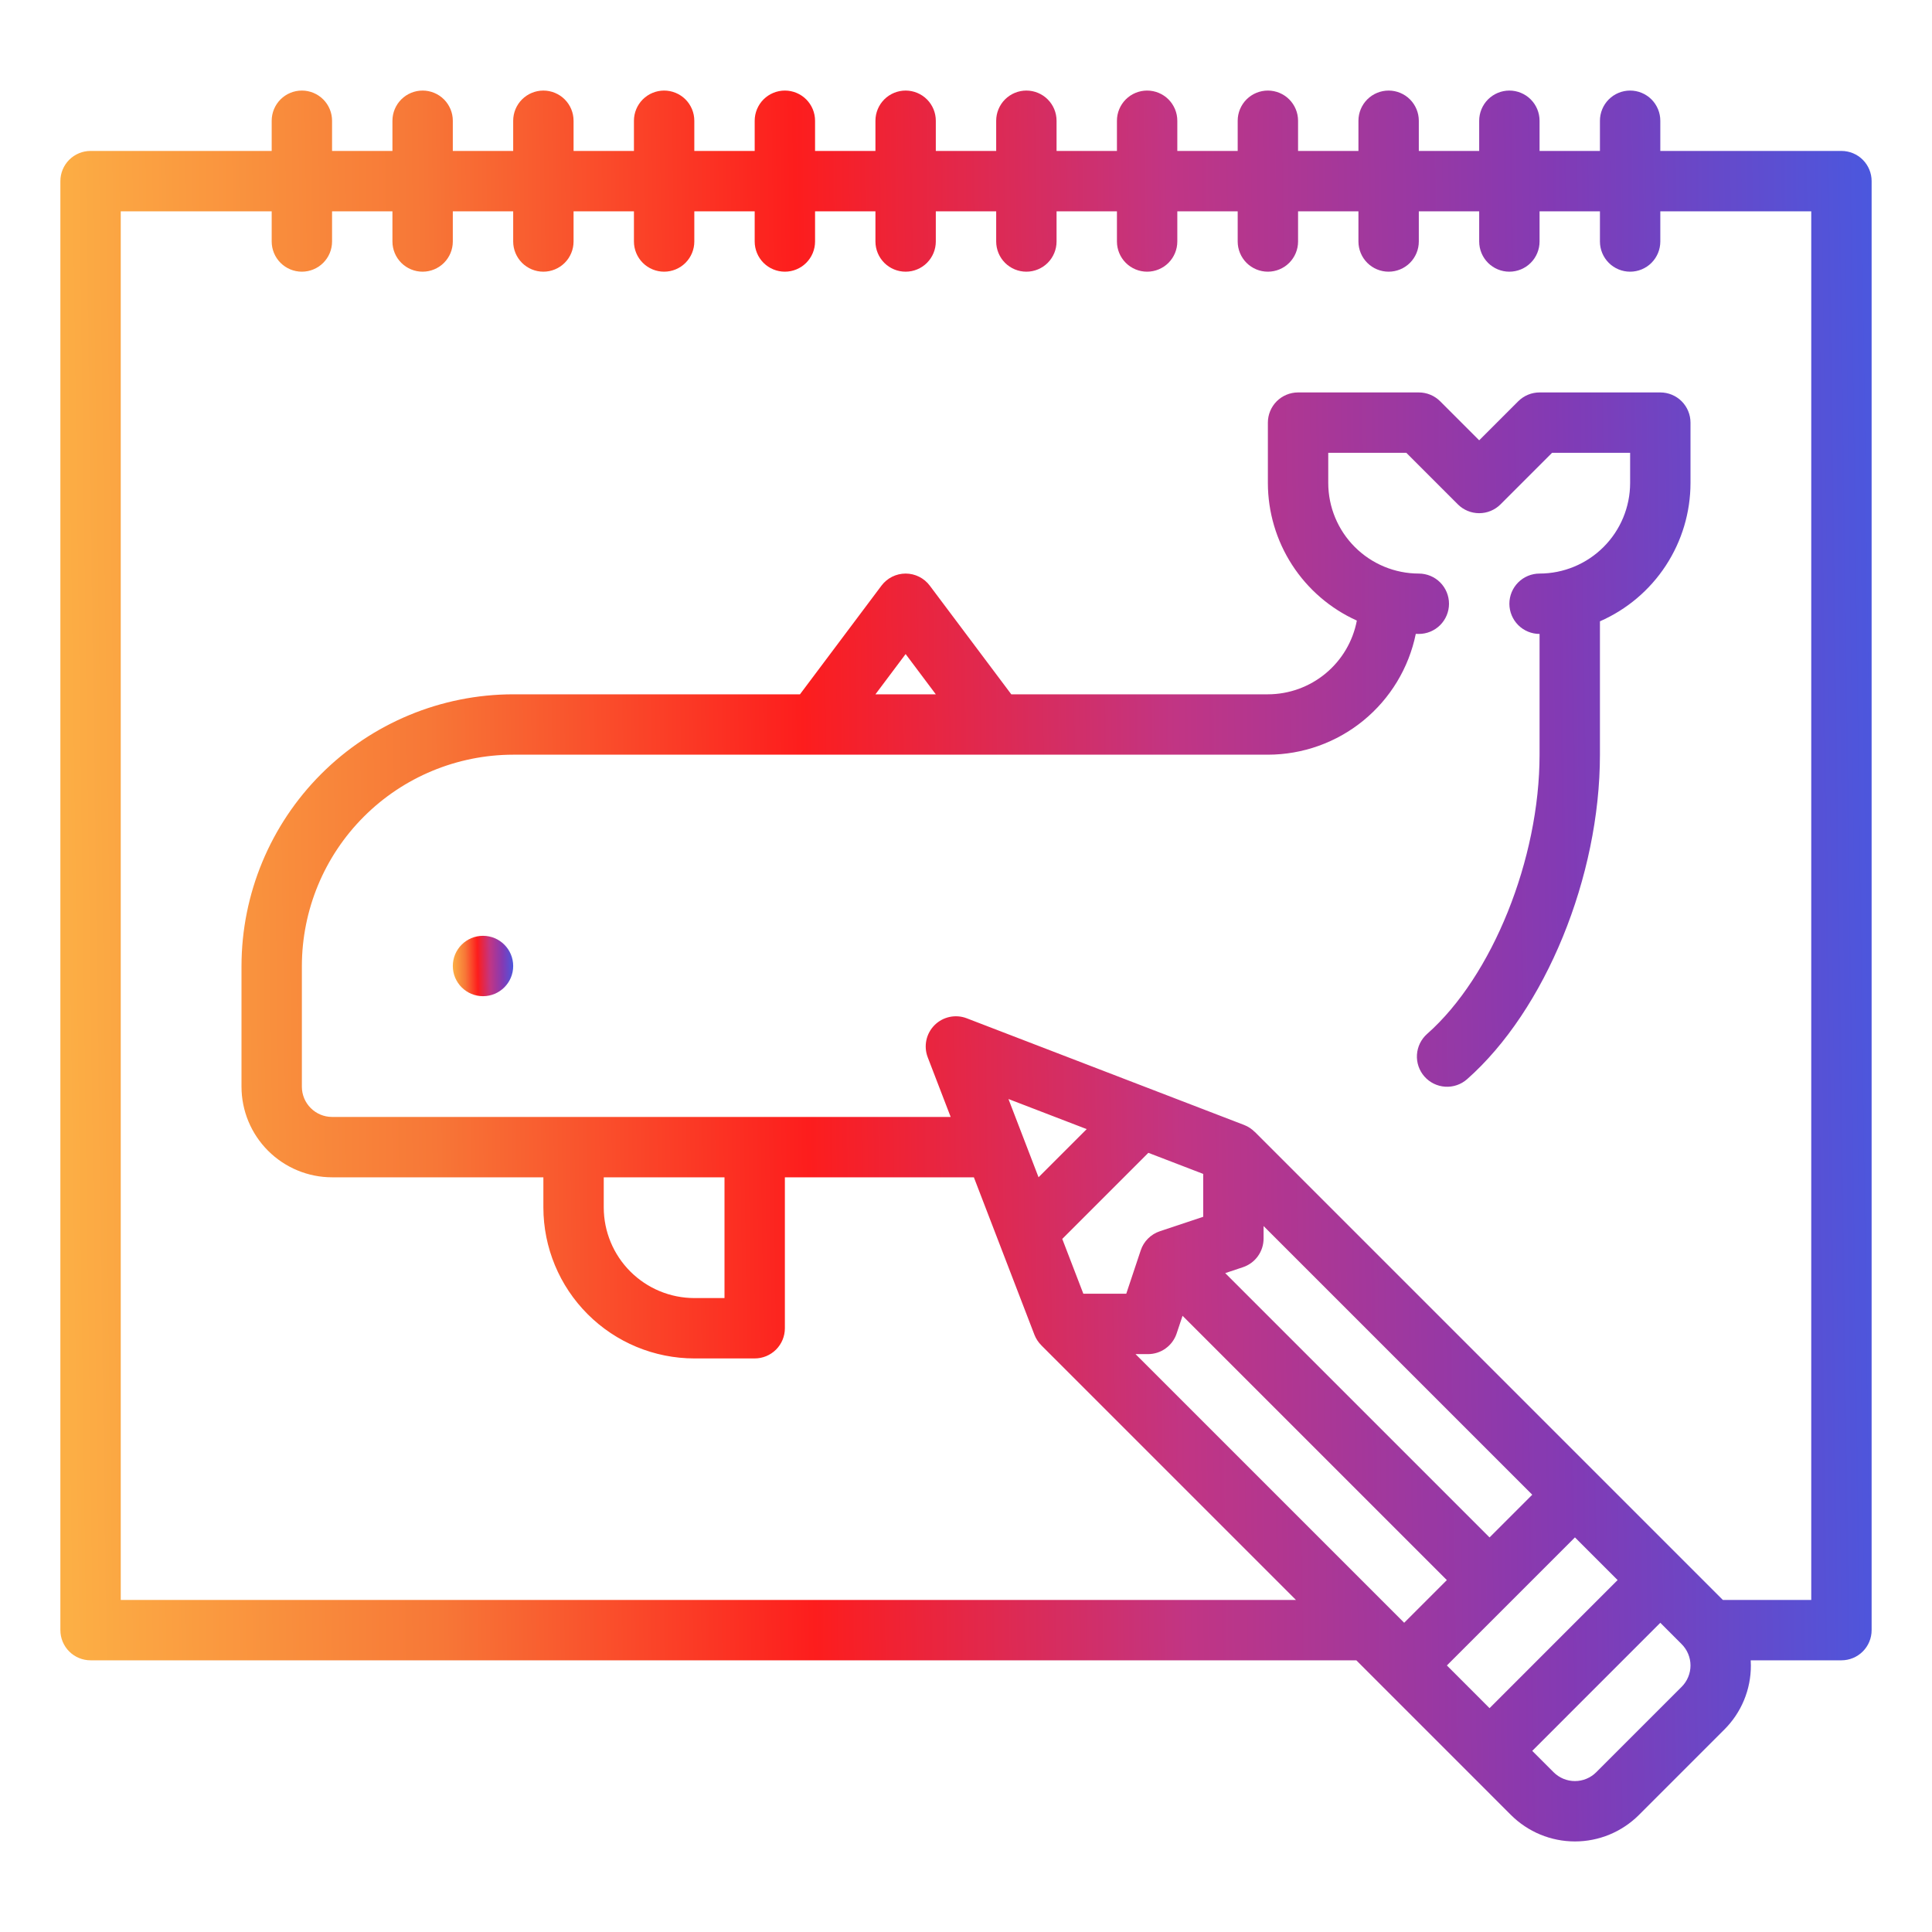 <svg width="80" height="80" viewBox="0 0 80 80" fill="none" xmlns="http://www.w3.org/2000/svg">
<path d="M76.25 6.25H68.75V5C68.75 4.668 68.618 4.351 68.384 4.116C68.15 3.882 67.832 3.75 67.5 3.75C67.168 3.75 66.85 3.882 66.616 4.116C66.382 4.351 66.25 4.668 66.25 5V6.25H63.75V5C63.75 4.668 63.618 4.351 63.384 4.116C63.15 3.882 62.831 3.75 62.5 3.75C62.169 3.75 61.85 3.882 61.616 4.116C61.382 4.351 61.25 4.668 61.25 5V6.25H58.75V5C58.75 4.668 58.618 4.351 58.384 4.116C58.15 3.882 57.831 3.75 57.5 3.75C57.169 3.75 56.85 3.882 56.616 4.116C56.382 4.351 56.25 4.668 56.25 5V6.25H53.75V5C53.75 4.668 53.618 4.351 53.384 4.116C53.15 3.882 52.831 3.75 52.5 3.75C52.169 3.75 51.85 3.882 51.616 4.116C51.382 4.351 51.25 4.668 51.25 5V6.25H48.75V5C48.75 4.668 48.618 4.351 48.384 4.116C48.15 3.882 47.831 3.75 47.5 3.75C47.169 3.75 46.85 3.882 46.616 4.116C46.382 4.351 46.25 4.668 46.25 5V6.25H43.75V5C43.75 4.668 43.618 4.351 43.384 4.116C43.15 3.882 42.831 3.75 42.5 3.75C42.169 3.75 41.85 3.882 41.616 4.116C41.382 4.351 41.25 4.668 41.25 5V6.25H38.75V5C38.75 4.668 38.618 4.351 38.384 4.116C38.15 3.882 37.831 3.75 37.5 3.75C37.169 3.75 36.85 3.882 36.616 4.116C36.382 4.351 36.25 4.668 36.25 5V6.25H33.75V5C33.75 4.668 33.618 4.351 33.384 4.116C33.15 3.882 32.831 3.75 32.5 3.75C32.169 3.75 31.851 3.882 31.616 4.116C31.382 4.351 31.25 4.668 31.25 5V6.25H28.75V5C28.75 4.668 28.618 4.351 28.384 4.116C28.149 3.882 27.831 3.75 27.5 3.75C27.169 3.75 26.851 3.882 26.616 4.116C26.382 4.351 26.25 4.668 26.25 5V6.25H23.75V5C23.75 4.668 23.618 4.351 23.384 4.116C23.149 3.882 22.831 3.75 22.5 3.75C22.169 3.75 21.851 3.882 21.616 4.116C21.382 4.351 21.25 4.668 21.25 5V6.25H18.75V5C18.75 4.668 18.618 4.351 18.384 4.116C18.149 3.882 17.831 3.75 17.5 3.75C17.169 3.75 16.851 3.882 16.616 4.116C16.382 4.351 16.25 4.668 16.25 5V6.25H13.75V5C13.75 4.668 13.618 4.351 13.384 4.116C13.149 3.882 12.832 3.75 12.5 3.75C12.168 3.75 11.851 3.882 11.616 4.116C11.382 4.351 11.25 4.668 11.25 5V6.25H3.75C3.418 6.25 3.101 6.382 2.866 6.616C2.632 6.851 2.5 7.168 2.5 7.5V67.5C2.5 67.832 2.632 68.15 2.866 68.384C3.101 68.618 3.418 68.75 3.75 68.75H56.162L62.563 75.152C62.911 75.5 63.325 75.776 63.78 75.965C64.234 76.153 64.722 76.25 65.215 76.25C65.707 76.25 66.194 76.153 66.649 75.965C67.104 75.776 67.517 75.5 67.866 75.152L71.402 71.616C71.751 71.268 72.028 70.855 72.216 70.4C72.405 69.944 72.501 69.456 72.5 68.964C72.5 68.892 72.498 68.821 72.493 68.75H76.25C76.582 68.75 76.9 68.618 77.134 68.384C77.368 68.15 77.5 67.832 77.5 67.5V7.5C77.5 7.168 77.368 6.851 77.134 6.616C76.9 6.382 76.582 6.25 76.25 6.25ZM41.758 45.508L44.998 46.754L43.004 48.748L41.758 45.508ZM51.468 52.472C51.716 52.389 51.933 52.23 52.086 52.017C52.239 51.805 52.322 51.549 52.322 51.287V50.768L63.447 61.893L61.679 63.661L50.734 52.717L51.468 52.472ZM65.215 63.66L66.982 65.427L61.679 70.731L59.912 68.963L65.215 63.66ZM49.822 50.385L48.025 50.984C47.841 51.045 47.674 51.149 47.537 51.286C47.399 51.423 47.296 51.59 47.235 51.775L46.636 53.571H44.859L43.986 51.301L47.551 47.736L49.822 48.609L49.822 50.385ZM47.537 56.071C47.799 56.071 48.055 55.989 48.267 55.835C48.48 55.682 48.639 55.465 48.722 55.217L48.967 54.484L59.911 65.428L58.144 67.195L47.02 56.071H47.537ZM69.634 69.847L66.097 73.384C65.981 73.5 65.843 73.592 65.692 73.655C65.54 73.718 65.378 73.75 65.214 73.75C65.05 73.75 64.888 73.718 64.736 73.655C64.585 73.592 64.447 73.5 64.331 73.384L63.447 72.5L68.75 67.196L69.633 68.08C69.749 68.196 69.842 68.334 69.904 68.485C69.967 68.637 70 68.799 70 68.964C70 69.128 69.967 69.29 69.904 69.442C69.842 69.594 69.749 69.732 69.633 69.848L69.634 69.847ZM75 66.25H71.34L51.956 46.866L51.954 46.869C51.831 46.745 51.684 46.648 51.521 46.584L40.03 42.165C39.805 42.078 39.559 42.059 39.322 42.109C39.086 42.159 38.869 42.277 38.698 42.448C38.527 42.619 38.409 42.836 38.359 43.072C38.309 43.309 38.328 43.555 38.415 43.78L39.365 46.25H13.75C13.419 46.25 13.101 46.118 12.867 45.883C12.632 45.649 12.5 45.331 12.5 45V40C12.503 37.68 13.425 35.456 15.066 33.816C16.706 32.175 18.93 31.253 21.25 31.25H52.5C53.941 31.248 55.337 30.75 56.453 29.838C57.568 28.927 58.336 27.658 58.625 26.247C58.667 26.248 58.708 26.25 58.75 26.25C59.081 26.25 59.4 26.118 59.634 25.884C59.868 25.649 60 25.331 60 25C60 24.669 59.868 24.351 59.634 24.116C59.4 23.882 59.081 23.75 58.75 23.75C57.756 23.749 56.803 23.353 56.1 22.65C55.397 21.947 55.001 20.994 55 20V18.75H58.232L60.366 20.884C60.482 21 60.62 21.092 60.772 21.155C60.923 21.218 61.086 21.25 61.25 21.25C61.414 21.25 61.577 21.218 61.728 21.155C61.88 21.092 62.018 21 62.134 20.884L64.268 18.75H67.5V20C67.499 20.994 67.103 21.947 66.4 22.65C65.697 23.353 64.744 23.749 63.75 23.75C63.419 23.75 63.1 23.882 62.866 24.116C62.632 24.351 62.5 24.669 62.5 25C62.5 25.331 62.632 25.649 62.866 25.884C63.1 26.118 63.419 26.25 63.75 26.25V31.25C63.75 35.569 61.792 40.432 59.094 42.812C58.845 43.032 58.694 43.341 58.673 43.672C58.652 44.003 58.764 44.328 58.983 44.577C59.203 44.826 59.512 44.977 59.843 44.998C60.174 45.019 60.499 44.907 60.748 44.688C63.988 41.828 66.25 36.303 66.25 31.25V25.727C67.364 25.239 68.311 24.438 68.977 23.421C69.643 22.404 69.999 21.216 70 20V17.5C70 17.169 69.868 16.851 69.634 16.616C69.4 16.382 69.082 16.25 68.75 16.25H63.75C63.586 16.25 63.423 16.282 63.272 16.345C63.12 16.408 62.982 16.5 62.866 16.616L61.25 18.232L59.634 16.616C59.518 16.5 59.38 16.408 59.228 16.345C59.077 16.282 58.914 16.25 58.75 16.25H53.75C53.419 16.25 53.1 16.382 52.866 16.616C52.632 16.851 52.5 17.169 52.5 17.5V20C52.501 21.203 52.85 22.381 53.503 23.391C54.156 24.401 55.087 25.202 56.184 25.697C56.021 26.555 55.563 27.329 54.891 27.886C54.219 28.443 53.373 28.749 52.5 28.75H41.875L38.5 24.25C38.384 24.095 38.233 23.969 38.059 23.882C37.885 23.795 37.694 23.75 37.5 23.75C37.306 23.75 37.115 23.795 36.941 23.882C36.767 23.969 36.616 24.095 36.5 24.25L33.125 28.75H21.25C18.267 28.753 15.408 29.94 13.299 32.049C11.19 34.158 10.003 37.017 10 40V45C10.001 45.994 10.397 46.947 11.1 47.65C11.803 48.353 12.756 48.749 13.75 48.75H22.5V50C22.502 51.657 23.161 53.246 24.333 54.417C25.504 55.589 27.093 56.248 28.75 56.25H31.25C31.581 56.25 31.899 56.118 32.134 55.884C32.368 55.65 32.5 55.331 32.5 55V48.75H40.326L42.834 55.271C42.898 55.434 42.995 55.582 43.119 55.705L43.118 55.706L53.662 66.25H5V8.75H11.25V10C11.25 10.332 11.382 10.649 11.616 10.884C11.851 11.118 12.168 11.25 12.5 11.25C12.832 11.25 13.149 11.118 13.384 10.884C13.618 10.649 13.75 10.332 13.75 10V8.75H16.25V10C16.25 10.332 16.382 10.649 16.616 10.884C16.851 11.118 17.169 11.25 17.5 11.25C17.831 11.25 18.149 11.118 18.384 10.884C18.618 10.649 18.75 10.332 18.75 10V8.75H21.25V10C21.25 10.332 21.382 10.649 21.616 10.884C21.851 11.118 22.169 11.25 22.5 11.25C22.831 11.25 23.149 11.118 23.384 10.884C23.618 10.649 23.75 10.332 23.75 10V8.75H26.25V10C26.25 10.332 26.382 10.649 26.616 10.884C26.851 11.118 27.169 11.25 27.5 11.25C27.831 11.25 28.149 11.118 28.384 10.884C28.618 10.649 28.75 10.332 28.75 10V8.75H31.25V10C31.25 10.332 31.382 10.649 31.616 10.884C31.851 11.118 32.169 11.25 32.5 11.25C32.831 11.25 33.15 11.118 33.384 10.884C33.618 10.649 33.75 10.332 33.75 10V8.75H36.25V10C36.25 10.332 36.382 10.649 36.616 10.884C36.85 11.118 37.169 11.25 37.5 11.25C37.831 11.25 38.15 11.118 38.384 10.884C38.618 10.649 38.75 10.332 38.75 10V8.75H41.25V10C41.25 10.332 41.382 10.649 41.616 10.884C41.85 11.118 42.169 11.25 42.5 11.25C42.831 11.25 43.15 11.118 43.384 10.884C43.618 10.649 43.75 10.332 43.75 10V8.75H46.25V10C46.25 10.332 46.382 10.649 46.616 10.884C46.85 11.118 47.169 11.25 47.5 11.25C47.831 11.25 48.15 11.118 48.384 10.884C48.618 10.649 48.75 10.332 48.75 10V8.75H51.25V10C51.25 10.332 51.382 10.649 51.616 10.884C51.85 11.118 52.169 11.25 52.5 11.25C52.831 11.25 53.15 11.118 53.384 10.884C53.618 10.649 53.75 10.332 53.75 10V8.75H56.25V10C56.25 10.332 56.382 10.649 56.616 10.884C56.85 11.118 57.169 11.25 57.5 11.25C57.831 11.25 58.15 11.118 58.384 10.884C58.618 10.649 58.75 10.332 58.75 10V8.75H61.25V10C61.25 10.332 61.382 10.649 61.616 10.884C61.85 11.118 62.169 11.25 62.5 11.25C62.831 11.25 63.15 11.118 63.384 10.884C63.618 10.649 63.75 10.332 63.75 10V8.75H66.25V10C66.25 10.332 66.382 10.649 66.616 10.884C66.85 11.118 67.168 11.25 67.5 11.25C67.832 11.25 68.15 11.118 68.384 10.884C68.618 10.649 68.75 10.332 68.75 10V8.75H75V66.25ZM25 48.75H30V53.75H28.75C27.756 53.749 26.803 53.353 26.1 52.65C25.397 51.947 25.001 50.994 25 50V48.75ZM36.25 28.75L37.5 27.083L38.75 28.75H36.25Z" fill="url(#paint0_linear_124_8)"/>
<path d="M20 41.25C20.69 41.25 21.25 40.69 21.25 40C21.25 39.31 20.69 38.75 20 38.75C19.31 38.75 18.75 39.31 18.75 40C18.75 40.69 19.31 41.25 20 41.25Z" fill="url(#paint1_linear_124_8)"/>
<defs>
<linearGradient id="paint0_linear_124_8" x1="2.5" y1="40.39" x2="80.466" y2="39.307" gradientUnits="userSpaceOnUse">
<stop stop-color="#FCAF45"/>
<stop offset="0.198" stop-color="#F77737"/>
<stop offset="0.396" stop-color="#FD1D1D"/>
<stop offset="0.594" stop-color="#C13584"/>
<stop offset="0.797" stop-color="#833AB4"/>
<stop offset="1" stop-color="#405DE6"/>
</linearGradient>
<linearGradient id="paint1_linear_124_8" x1="18.75" y1="40.013" x2="21.349" y2="39.978" gradientUnits="userSpaceOnUse">
<stop stop-color="#FCAF45"/>
<stop offset="0.198" stop-color="#F77737"/>
<stop offset="0.396" stop-color="#FD1D1D"/>
<stop offset="0.594" stop-color="#C13584"/>
<stop offset="0.797" stop-color="#833AB4"/>
<stop offset="1" stop-color="#405DE6"/>
</linearGradient>
</defs>
</svg>

